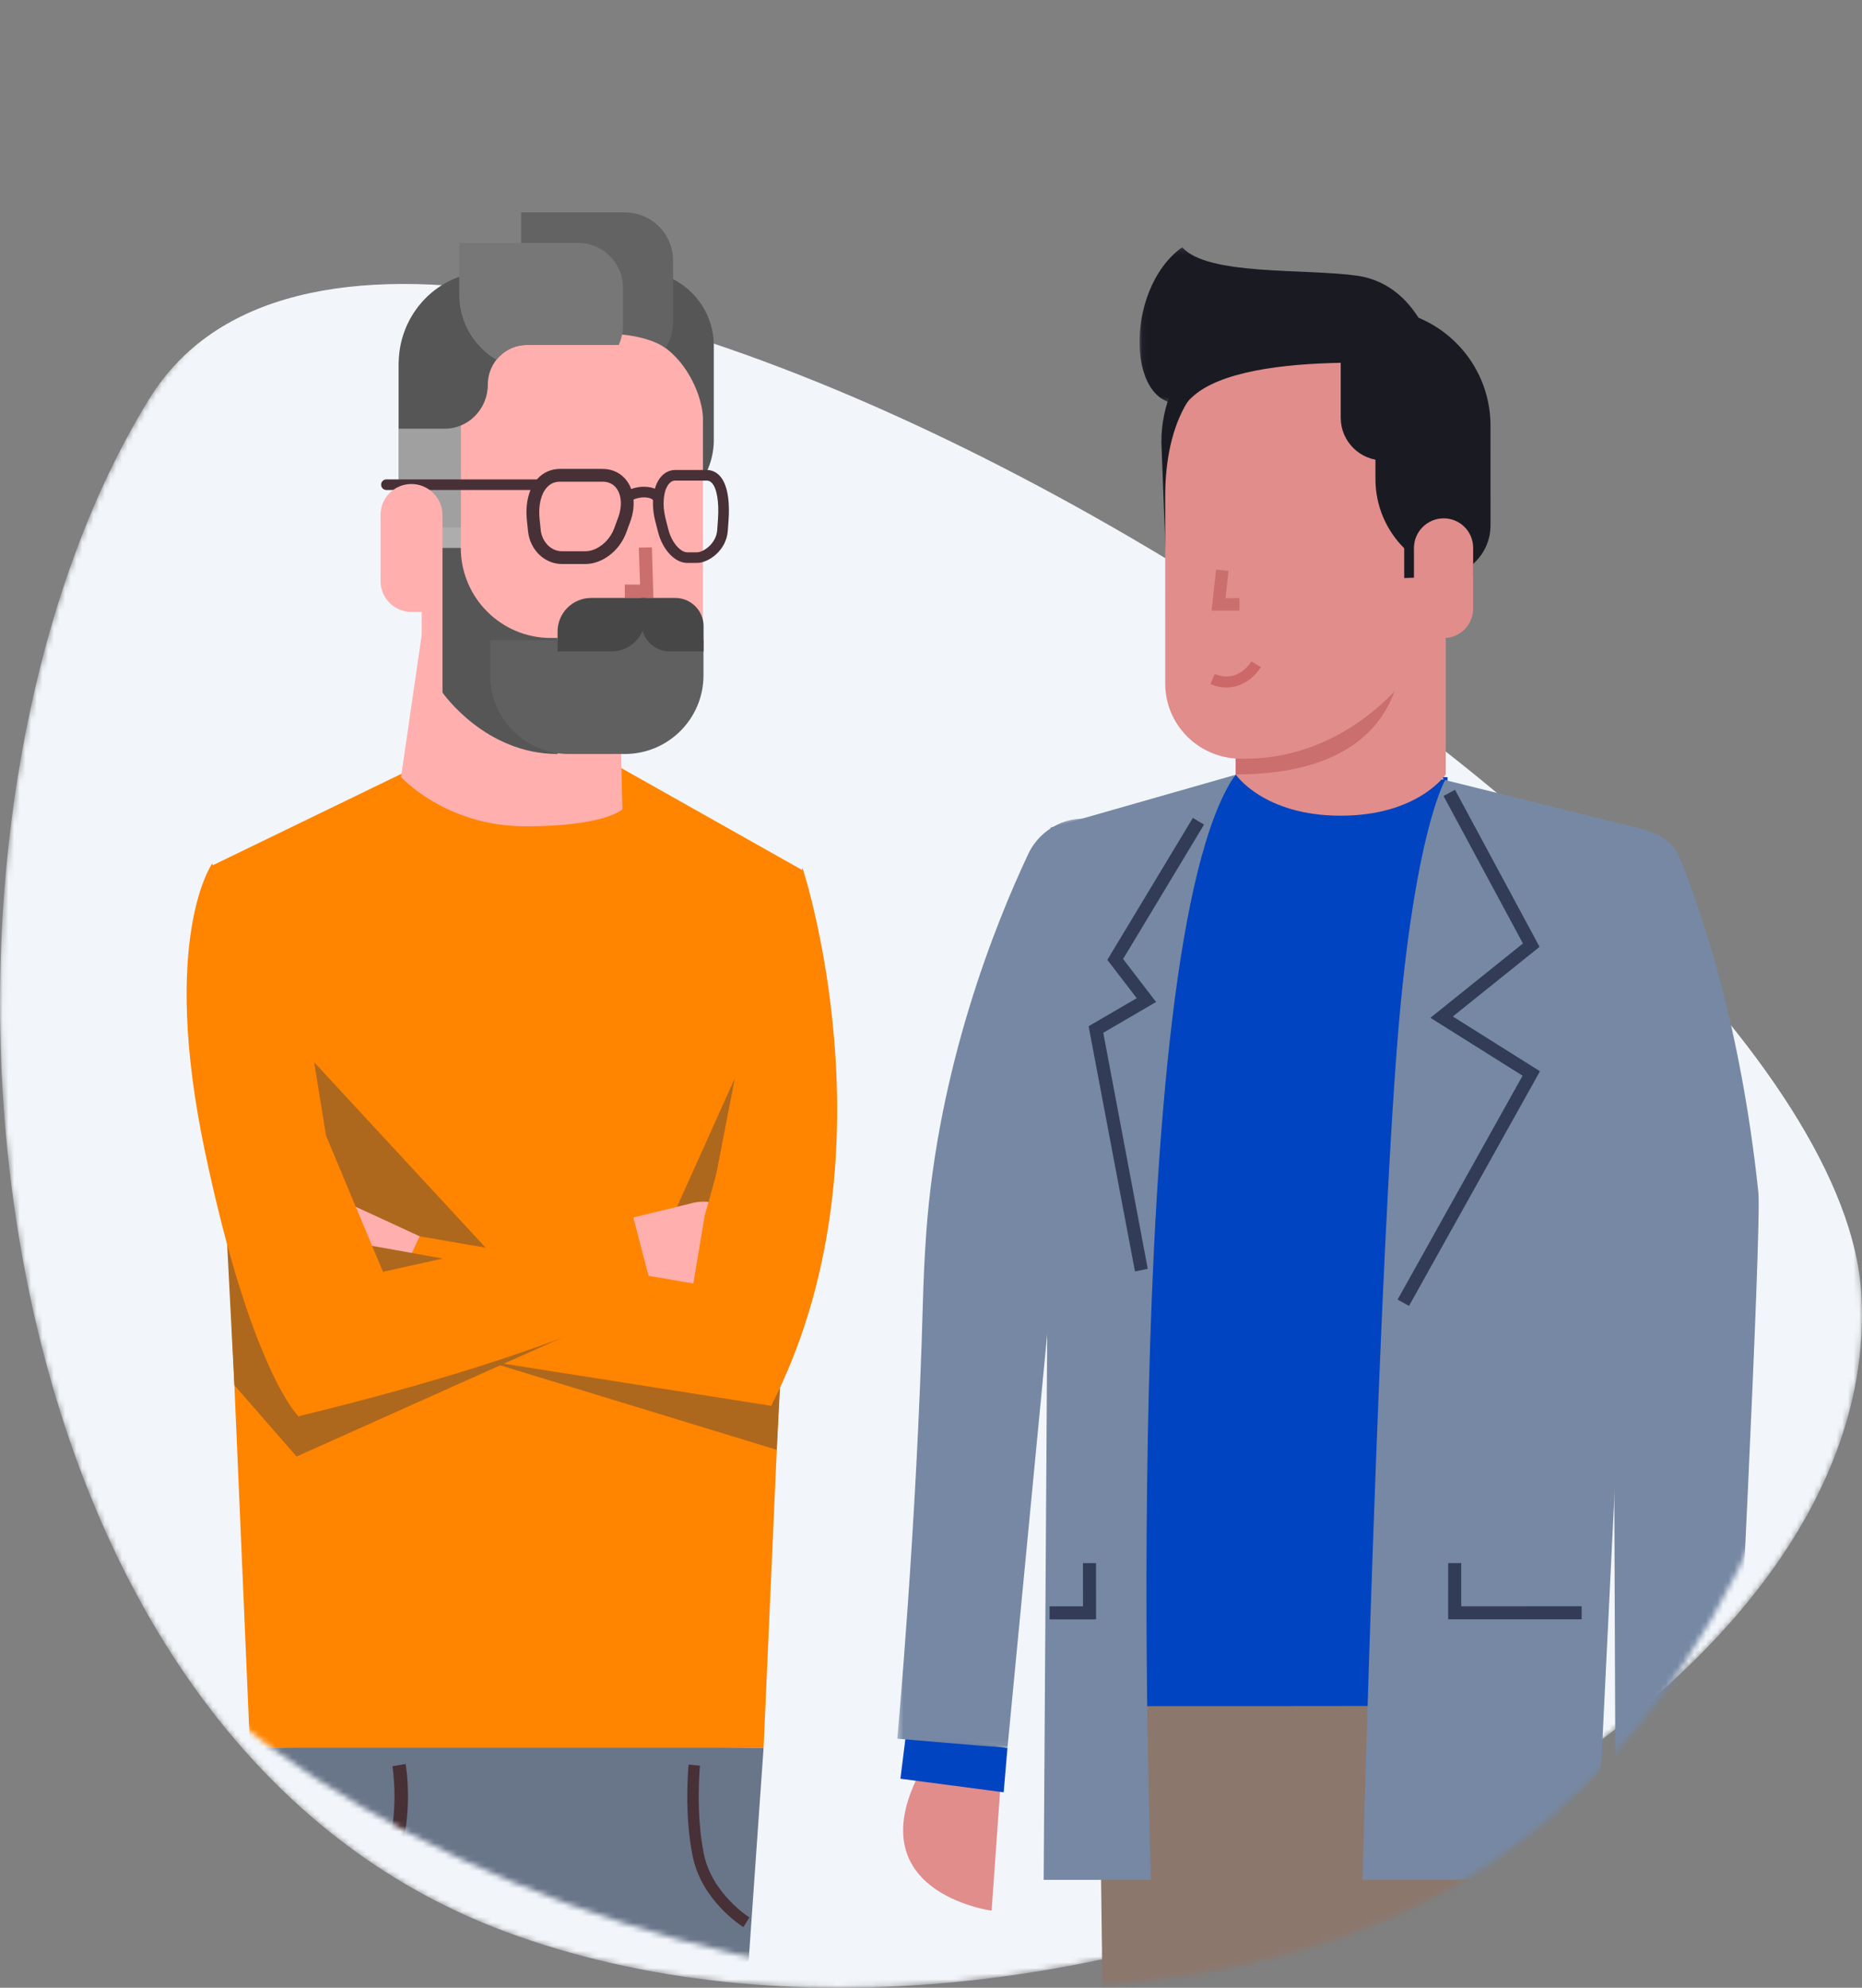 <svg xmlns="http://www.w3.org/2000/svg" xmlns:xlink="http://www.w3.org/1999/xlink" width="328" height="350" viewBox="0 0 328 350">
    <rect x="0" y="0" width="328" height="350" fill="#808080" stroke="none"/>
    <defs>
        <path id="iy3p0a20ya" d="M.11 227.872C2.39 189.035 23.483 53.379 90.638 14.537c70.314-40.67 187.287 17.174 211.068 55.69 46.493 75.302 34.725 233.69-62.707 269.88C141.568 376.294-4.559 307.372.11 227.871z"/>
        <path id="flvrr34xbc" d="M0.479 0.289L35.595 0.289 35.595 163.951 0.479 163.951z"/>
        <path id="j097sque4e" d="M0.407 0.132L52.947 0.132 52.947 27.651 0.407 27.651z"/>
    </defs>
    <g fill="none" fill-rule="evenodd">
        <g>
            <g transform="translate(-175 -663) translate(175 663)">
                <mask id="r8nj20226b" fill="#fff">
                    <use xlink:href="#iy3p0a20ya"/>
                </mask>
                <path fill="#F2F6FB" d="M.11 227.872C4.776 148.37 255.213-5.075 301.706 70.227c46.493 75.302 34.725 233.69-62.707 269.88C141.568 376.294-4.559 307.372.11 227.871z" style="mix-blend-mode:multiply" mask="url(#r8nj20226b)" transform="matrix(-1 0 0 1 328 0)"/>
                <g mask="url(#r8nj20226b)">
                    <g>
                        <g>
                            <path fill="#697589" d="M11.166 270.737L66.172 270.302 34.74 469.484 11.442 469.484z" transform="translate(32 37) translate(.874)"/>
                            <path fill="#697589" d="M51.981 270.302L101.636 270.737 87.872 466.882 62.316 466.882z" transform="translate(32 37) translate(.874)"/>
                            <path fill="#483037" d="M22.208 302.577c.505-.184 12.355-4.578 15.129-12.525 2.69-7.71 1.307-16.099 1.246-16.452l-2.328.396c.014.082 1.336 8.155-1.147 15.276-2.404 6.89-13.594 11.044-13.706 11.084l.806 2.22zM98.074 302.32l1.06-1.707c-.068-.041-6.586-4.172-8.016-11.153-1.491-7.277-.697-15.48-.688-15.561l-2-.2c-.034.347-.833 8.59.719 16.163 1.608 7.846 8.627 12.272 8.925 12.458" transform="translate(32 37) translate(.874)"/>
                            <path fill="#FF8400" d="M108.473 116.214L76.368 98.127 40.154 98.127 4.473 115.419 11.166 270.738 101.636 270.738z" transform="translate(32 37) translate(.874)"/>
                            <path fill="#AE681D" d="M96.571 152.844L85.337 177.831 90.955 181.782zM22.471 150.042L54.341 184.486 29.301 192.415zM45.793 200.516L103.958 218.28 104.644 205.034z" transform="translate(32 37) translate(.874)"/>
                            <path fill="#FFAFAE" d="M13.046 193.753l6.695-14.52c1.762-3.817 6.282-5.483 10.1-3.722l11.243 5.183-4.693 10.174c-2.868 6.215-10.23 8.933-16.448 6.066l-6.897-3.181zM102.227 195.922l-3.79-15.534c-.996-4.084-5.115-6.586-9.198-5.59l-12.026 2.934 2.655 10.884c1.622 6.652 8.328 10.728 14.98 9.106l7.38-1.8z" transform="translate(32 37) translate(.874)"/>
                            <path fill="#FF8400" d="M102.727 191.318L41.083 180.695 32.273 199.404 102.97 210.531z" transform="translate(32 37) translate(.874)"/>
                            <path fill="#AE681D" d="M82.316 191.281L19.367 219.461 8.416 206.908 6.915 177.739z" transform="translate(32 37) translate(.874)"/>
                            <path fill="#FF8400" d="M42.168 205.033L4.5 115.055s-9.25 13.013-1.228 50.911c8.147 38.498 16.421 46.407 16.421 46.407l22.475-7.34zM108.5 115.852s16.872 50.943-5.53 94.68l-4.767-2.29-11.49-4.006L91.269 177l17.231-61.15z" transform="translate(32 37) translate(.874)"/>
                            <path fill="#FF8400" d="M19.694 212.373c47.78-11.596 62.622-21.092 62.622-21.092l-3.671-14.09-64.062 14.166 5.11 21.016z" transform="translate(32 37) translate(.874)"/>
                            <path fill="#FFAFAE" d="M75.476 52.235l1.291 53.272s-3.005 2.99-17.088 2.99c-14.085-.004-21.907-8.687-21.907-8.687l6.148-42.288 31.556-5.287z" transform="translate(32 37) translate(.874)"/>
                            <path fill="#565656" d="M79.706 10.719c-7.27 0-13.163 5.894-13.163 13.162v16.575c0 7.27 5.893 13.162 13.163 13.162 7.27 0 13.163-5.893 13.163-13.162V23.88c0-7.268-5.893-13.162-13.163-13.162" transform="translate(32 37) translate(.874)"/>
                            <path fill="#FFAFAE" d="M77.125 21.867H41.414v60.147S54.863 94.78 74.181 92.54c9.55-1.106 16.773-10.28 16.773-21.1V36.774c0-4.643-4.394-14.907-13.83-14.907" transform="translate(32 37) translate(.874)"/>
                            <path fill="#FFAFAE" d="M47.905 86.402H57.7c4.222 0 7.645-3.424 7.645-7.646V68.602H47.905v17.8z" transform="translate(32 37) translate(.874)"/>
                            <path fill="#ADADAD" d="M37.348 59.471L48.299 59.471 48.299 26.65 37.348 26.65z" transform="translate(32 37) translate(.874)"/>
                            <path fill="#A0A0A0" d="M37.356 55.858L48.299 55.858 48.299 37.918 37.356 37.918z" transform="translate(32 37) translate(.874)"/>
                            <path fill="#CA6F6D" d="M79.655 59.415L79.877 65.933 77.189 65.933 77.189 68.285 82.222 68.285 81.96 59.375z" transform="translate(32 37) translate(.874)"/>
                            <path fill="#565656" d="M48.027 11.729c-6.213 2.214-10.673 8.242-10.673 15.346v11.408h8.106c4.196 0 7.595-3.474 7.595-7.766 0-1.658.57-3.166 1.507-4.365.153-.2.322-.385.508-.57 1.23-1.26 2.952-2.044 4.828-2.044h14.591V10.821H53.27c-1.845 0-3.598.324-5.242.908" transform="translate(32 37) translate(.874)"/>
                            <path fill="#483037" d="M76.042 54.07l-.713 1.936c-.849 2.312-3.038 4.056-5.09 4.056h-4.115c-1.917 0-3.531-1.627-3.752-3.784l-.2-1.934c-.235-2.302.246-4.365 1.286-5.518.617-.683 1.391-1.014 2.365-1.014h7.43c1.081 0 1.955.431 2.525 1.247.85 1.22.951 3.14.264 5.011m-2.79-8.508h-7.43c-1.601 0-2.997.609-4.031 1.756-1.484 1.643-2.16 4.286-1.854 7.253l.198 1.937c.34 3.306 2.914 5.803 5.99 5.803h4.115c2.994 0 6.022-2.325 7.2-5.531l.712-1.935c.95-2.588.753-5.234-.53-7.072-.995-1.426-2.547-2.21-4.37-2.21M93.603 54.391l-.137 1.935c-.169 2.398-2.44 3.927-3.572 3.927h-1.71c-1.107 0-2.7-1.565-3.342-4.09l-.493-1.935c-.592-2.334-.366-4.783.548-5.958.34-.436.735-.65 1.205-.65h5.488c.378 0 .677.136.945.424.87.934 1.28 3.365 1.068 6.347m-2.013-8.639h-5.488c-1.056 0-1.983.473-2.68 1.371-1.285 1.65-1.632 4.62-.883 7.563l.493 1.939c.809 3.184 2.976 5.495 5.152 5.495h1.71c2.054 0 5.193-2.204 5.438-5.661l.137-1.936c.149-2.108.143-5.92-1.566-7.754-.62-.665-1.42-1.017-2.313-1.017" transform="translate(32 37) translate(.874)"/>
                            <path fill="#483037" d="M80.707 48.706c-2.436-.063-4.108 1.324-4.178 1.383l1.22 1.418c.008-.006 1.183-.961 2.9-.932 1.306.04 1.548.522 1.55.526l1.787-.537c-.047-.18-.537-1.774-3.279-1.858M62.208 47.41H35.194c-.515 0-.934.418-.934.933 0 .518.419.936.934.936h27.014c.516 0 .934-.418.934-.936 0-.515-.418-.932-.934-.932" transform="translate(32 37) translate(.874)"/>
                            <path fill="#FFAFAE" d="M39.588 48.225c-2.997 0-5.426 2.43-5.426 5.426v11.67c0 2.995 2.429 5.425 5.426 5.425h5.487V53.713c0-3.03-2.456-5.488-5.487-5.488" transform="translate(32 37) translate(.874)"/>
                            <path fill="#565656" d="M48.299 59.471h-3.223v25.471s7.466 10.82 20.27 10.82V75.337h-1.182c-8.761 0-15.865-7.103-15.865-15.865" transform="translate(32 37) translate(.874)"/>
                            <path fill="#606060" d="M53.466 81.905c0 7.653 6.204 13.856 13.856 13.856h9.873c7.652 0 13.855-6.203 13.855-13.856v-6.162H82.68l-2.421-1.877-2.585 1.877H53.466v6.162z" transform="translate(32 37) translate(.874)"/>
                            <path fill="#474747" d="M65.346 74.204v3.498h9.49c3.297 0 5.97-2.673 5.97-5.971v-3.447h-9.541c-3.27 0-5.919 2.652-5.919 5.92" transform="translate(32 37) translate(.874)"/>
                            <path fill="#474747" d="M86.082 68.285H80.11v4.393c0 2.773 2.252 5.023 5.027 5.023h5.926v-4.435c0-2.75-2.229-4.98-4.981-4.98" transform="translate(32 37) translate(.874)"/>
                            <path fill="#636363" d="M77.223.404H58.922v13.532c0 3.8 1.49 7.24 3.907 9.801h13.277c.066-.137-.577-1.871-.577-1.871 2.875 0 6.872.962 8.828 2.418.83-1.309 1.327-2.85 1.327-4.513V8.865c0-4.674-3.788-8.46-8.461-8.46" transform="translate(32 37) translate(.874)"/>
                            <path fill="#777" d="M68.985 5.778H48.027v9.134c0 4.875 2.63 9.133 6.535 11.44.154-.2.321-.384.507-.57 1.23-1.26 2.953-2.044 4.828-2.044h16.209c.491-1.03.768-2.183.768-3.4v-6.67c0-1.002-.185-1.954-.538-2.847-1.138-2.952-3.999-5.043-7.35-5.043" transform="translate(32 37) translate(.874)"/>
                        </g>
                        <g>
                            <path fill="#0044C1" d="M103.339 106.89L116.22 276.85 59.488 276.85 54.803 93.447 91.819 92.598z" transform="translate(32 37) matrix(-1 0 0 1 277.8 6.4)"/>
                            <path fill="#8C776D" d="M82.205 257.017L45.315 470.551 28.346 470.548 28.999 257.008z" transform="translate(32 37) matrix(-1 0 0 1 277.8 6.4)"/>
                            <path fill="#8C776D" d="M113.64 463.937L92.904 463.934 68.031 257.008 116.22 257.014z" transform="translate(32 37) matrix(-1 0 0 1 277.8 6.4)"/>
                            <g>
                                <path fill="#E08D8C" d="M133.408 268.904l1.714 24.12s24.295-3.208 12.228-25.112l-13.942.992z" transform="translate(32 37) matrix(-1 0 0 1 277.8 6.4)"/>
                                <path fill="#0044C1" d="M151.187 269.792L132.996 272.182 132.331 264.382 150.127 261.302z" transform="translate(32 37) matrix(-1 0 0 1 277.8 6.4)"/>
                                <g transform="translate(32 37) matrix(-1 0 0 1 277.8 6.4) translate(116.147 100.43)">
                                    <mask id="x34mk545jd" fill="#fff">
                                        <use xlink:href="#flvrr34xbc"/>
                                    </mask>
                                    <path fill="#7688A3" d="M.479.514L16.185 163.95l19.41-1.632s-3.42-36.976-4.5-76.398c-.11-4.307-.312-8.541-.603-12.617C28.395 43.813 18.217 18.616 12.51 6.516 10.366 1.976 5.397-.497.479.514" mask="url(#x34mk545jd)"/>
                                </g>
                                <path fill="#7688A3" d="M63.141 134.174c3.677 39.06 6.642 153.422 6.642 153.422l-41.06-.016-5.706-116.715-3.304-68.095 35.513-8.817c.597 1.08 5.078 10.171 7.915 40.22" transform="translate(32 37) matrix(-1 0 0 1 277.8 6.4)"/>
                                <path fill="#FFF" d="M92.193 93.033L77.296 93.824 76.571 93.824 55.436 93.84 56.984 93.033z" transform="translate(32 37) matrix(-1 0 0 1 277.8 6.4)"/>
                                <path fill="#7688A3" d="M124.754 102.333l1.197 185.263h-18.91s5.996-164.513-14.848-194.563l32.56 9.3z" transform="translate(32 37) matrix(-1 0 0 1 277.8 6.4)"/>
                                <path fill="#663F3F" d="M55.226 93.952c-.031-.081-.047-.112-.047-.112h.258l-.211.112z" transform="translate(32 37) matrix(-1 0 0 1 277.8 6.4)"/>
                                <path fill="#333C57" d="M52.399 239.43L52.4 231.821 54.697 231.821 54.696 241.727 31.187 241.723 31.187 239.426zM38.599 123.32L53.495 95.663 55.517 96.753 41.526 122.727 57.83 135.809 41.592 146.007 63.605 185.422 61.598 186.541 38.525 145.223 53.876 135.58zM99.67 100.608L114.736 125.61 109.56 132.359 118.036 137.295 109.868 180.473 107.619 180.011 115.453 138.449 106.151 133.028 111.961 125.455 97.704 101.794zM119.028 231.832L119.026 239.441 124.91 239.441 124.909 241.74 116.73 241.738 116.731 231.832z" transform="translate(32 37) matrix(-1 0 0 1 277.8 6.4)"/>
                                <path fill="#E08D8C" d="M24.612 271.47l.37 24.177s-24.48-1.102-14.346-23.963l13.976-.214z" transform="translate(32 37) matrix(-1 0 0 1 277.8 6.4)"/>
                                <path fill="#0044C1" d="M6.975 273.887L24.997 274.571 25.322 266.021 7.3 265.337z" transform="translate(32 37) matrix(-1 0 0 1 277.8 6.4)"/>
                                <path fill="#7688A3" d="M25.879 103.024l-.627 164.074-21.014-.063S-.587 172.605.06 166.505c3.128-29.54 10.071-49.632 13.783-58.702 1.346-3.283 4.64-5.327 8.18-5.064l3.856.285z" transform="translate(32 37) matrix(-1 0 0 1 277.8 6.4)"/>
                                <path fill="#E08D8C" d="M92.13 92.953s-4.858 7.273-18.504 7.273c-13.645 0-18.506-7.273-18.506-7.273V45.889h37.01v47.064z" transform="translate(32 37) matrix(-1 0 0 1 277.8 6.4)"/>
                                <path fill="#CA6F6D" d="M92.13 92.953V70.258H62.825c0 3.359 0 22.695 29.307 22.695" transform="translate(32 37) matrix(-1 0 0 1 277.8 6.4)"/>
                                <path fill="#1A1B22" d="M67.825 10.973l13.942.003c12.954.003 23.453 10.505 23.451 23.46l-.973 25.32-47.929-1.583c-5.015 0-9.079-4.068-9.079-9.082l.002-17.541c.003-11.367 9.22-20.578 20.586-20.577" transform="translate(32 37) matrix(-1 0 0 1 277.8 6.4)"/>
                                <path fill="#E08D8C" d="M91.721 90.173c-18.59.659-29.285-13.847-29.285-13.847l.008-37.467S60.437 19.56 78.33 19.563l7.391.001c15.76.003 18.86 14.59 18.825 24.557l-.006 32.837c-.001 7.142-5.682 12.963-12.82 13.215" transform="translate(32 37) matrix(-1 0 0 1 277.8 6.4)"/>
                                <path fill="#1A1B22" d="M59.95 19.56c-5.326 0-9.646 4.318-9.646 9.644l-.006 28.949c9.502.001 17.208-7.701 17.21-17.203l.002-13.827c0-4.176-3.385-7.56-7.56-7.562" transform="translate(32 37) matrix(-1 0 0 1 277.8 6.4)"/>
                                <path fill="#E08D8C" d="M55.484 47.869c-2.862-.002-5.186 2.32-5.186 5.184l-.001 10.715c-.001 2.862 2.32 5.183 5.184 5.184h5.245l.003-15.837c0-2.898-2.349-5.246-5.245-5.246" transform="translate(32 37) matrix(-1 0 0 1 277.8 6.4)"/>
                                <path fill="#CA6F6D" d="M91.457 64.118L96.379 64.118 95.578 56.893 93.389 57.133 93.918 61.917 91.457 61.917z" transform="translate(32 37) matrix(-1 0 0 1 277.8 6.4)"/>
                                <g transform="translate(32 37) matrix(-1 0 0 1 277.8 6.4) translate(56.124)">
                                    <mask id="99glnycgaf" fill="#fff">
                                        <use xlink:href="#j097sque4e"/>
                                    </mask>
                                    <path fill="#1A1B22" d="M.407 21.14s36.15-3.725 44.155 6.34c10.644 2.325 11.4-19.82.861-27.35-4.41 5.053-21.748 3.731-30.77 5.008C2.78 6.817.408 21.14.408 21.14" mask="url(#99glnycgaf)"/>
                                </g>
                                <path fill="#1A1B22" d="M73.626 16.464h-8.271V37.67h.752c4.154 0 7.519-3.366 7.519-7.518V16.464z" transform="translate(32 37) matrix(-1 0 0 1 277.8 6.4)"/>
                                <path fill="#CC6968" d="M95.79 77.342c.256-.078.517-.17.781-.282l-.754-1.796c-4.075 1.731-6.353-2.044-6.449-2.205l-1.676.99c1.035 1.759 3.995 4.55 8.098 3.293" transform="translate(32 37) matrix(-1 0 0 1 277.8 6.4)"/>
                            </g>
                        </g>
                    </g>
                </g>
            </g>
        </g>
    </g>
</svg>
